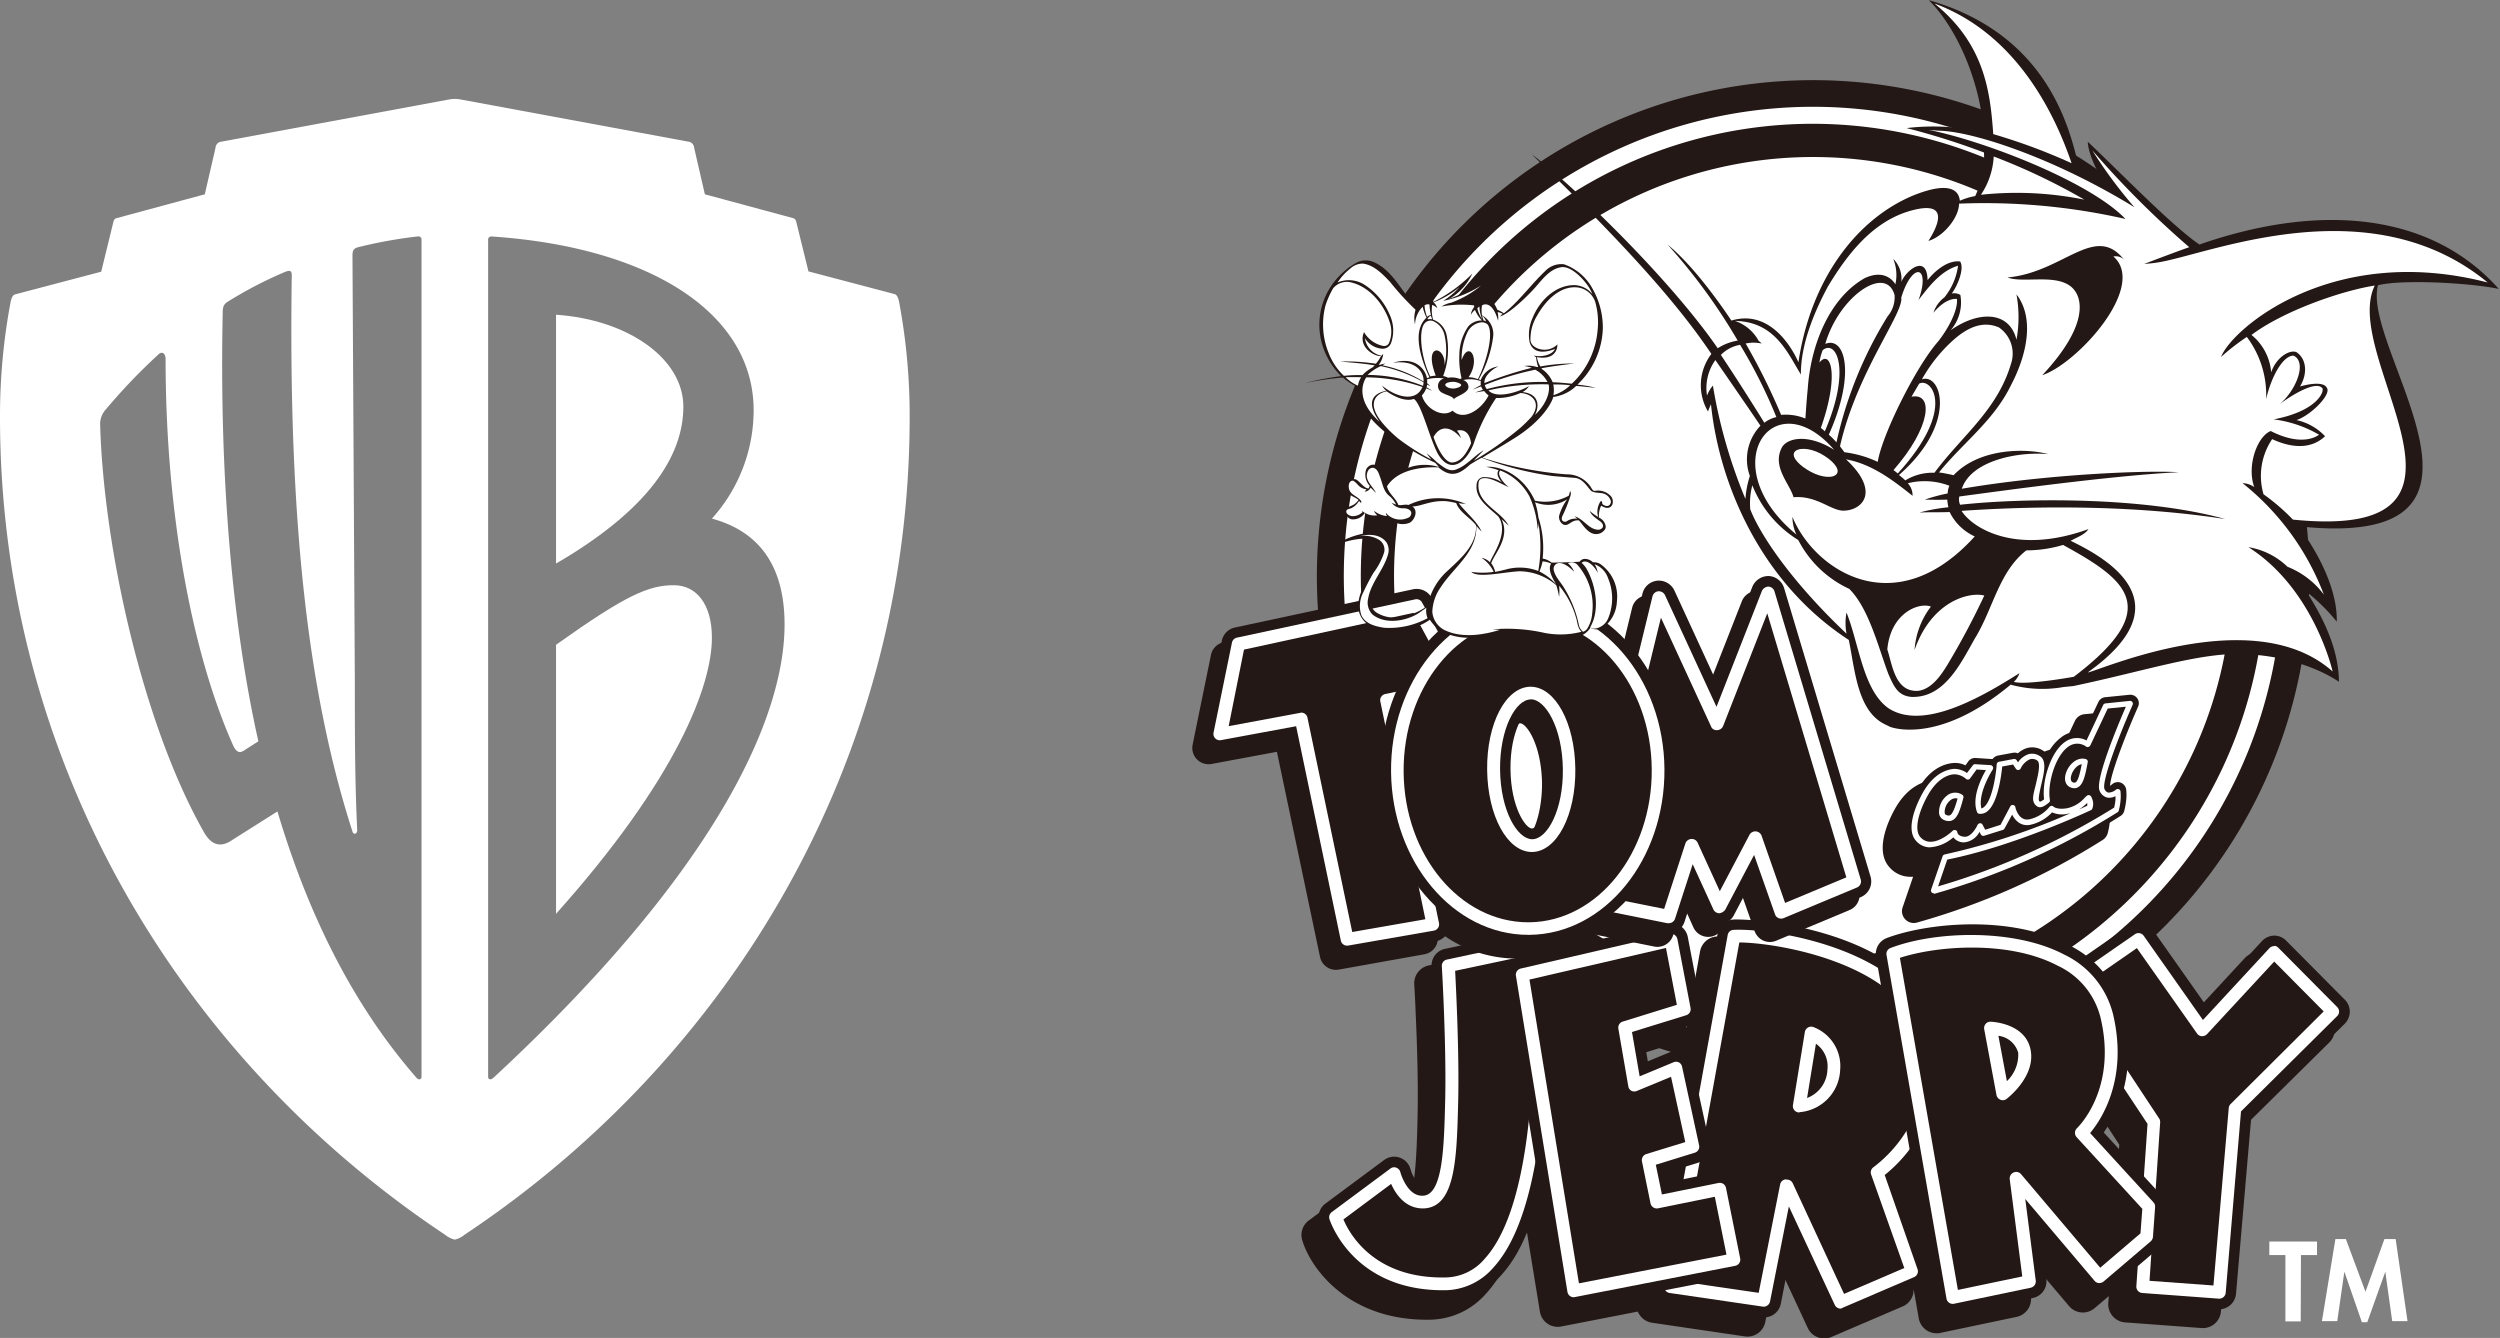 <svg id="圖層_1" data-name="圖層 1" xmlns="http://www.w3.org/2000/svg" viewBox="0 0 326.55 174.76"><rect x="0" y="0" width="326.55" height="174.76" fill="#808080" stroke="none"/><defs><style>.cls-1{fill:#231815;}.cls-2{fill:#fff;}</style></defs><path class="cls-1" d="M967.42,238.13a64,64,0,1,0,64-64A64.07,64.07,0,0,0,967.42,238.13Z" transform="translate(-794.58 -162.89)"/><path class="cls-1" d="M1031.41,303a64.82,64.82,0,1,1,64.82-64.82A64.9,64.9,0,0,1,1031.41,303Zm0-128a63.16,63.16,0,1,0,63.15,63.15A63.22,63.22,0,0,0,1031.41,175Z" transform="translate(-794.58 -162.89)"/><path class="cls-2" d="M1031.41,299.42a61.29,61.29,0,1,1,61.28-61.29A61.36,61.36,0,0,1,1031.41,299.42Zm0-120.36a59.07,59.07,0,1,0,59.06,59.07A59.14,59.14,0,0,0,1031.41,179.06Z" transform="translate(-794.58 -162.89)"/><path class="cls-2" d="M1086.13,238.13a54.73,54.73,0,1,1-54.72-54.73A54.73,54.73,0,0,1,1086.13,238.13Z" transform="translate(-794.58 -162.89)"/><path class="cls-2" d="M1095.1,335.49h-2v-8.66H1091v-1.77h6.23v1.77h-2.1Z" transform="translate(-794.58 -162.89)"/><path class="cls-2" d="M1106.15,329h0l-2.36,6.6h-.7l-2.29-6.6h0l-.93,6.46h-2l1.76-10.72H1101l2.56,6.88,2.47-6.88h1.47l1.55,10.72h-2Z" transform="translate(-794.58 -162.89)"/><path class="cls-1" d="M979.49,295.12c.17,3.64.36,9.3.25,13.75-.08,3.55-.24,10.15-1.39,11h0c-.7,0-1.33-1.43-1.47-1.94a2.38,2.38,0,0,0-1.5-1.63,2.35,2.35,0,0,0-2.19.33l-7.66,5.68a2.35,2.35,0,0,0-.85,2.58c1.09,3.66,6,10.56,16.69,10.38a9.91,9.91,0,0,0,7.39-3.49c2.24-2.45,3.79-6.12,4.88-10.3l2.08,12.73a2.36,2.36,0,0,0,2.78,1.95l10-1.95a2.28,2.28,0,0,0,.26.45,2.34,2.34,0,0,0,1.57,1l12.16,1.79a2.37,2.37,0,0,0,2.67-1.88l1.55-7.81,4,8.59a2.37,2.37,0,0,0,3.08,1.18l9.33-4a2.35,2.35,0,0,0,1.41-2.31l.69,3.94A2.37,2.37,0,0,0,1048,337l10-2.1a2.39,2.39,0,0,0,1.86-2.62l-.71-5.51,5.69,6.72a2.36,2.36,0,0,0,3.34.27l1.85-1.57-.07.91a2.38,2.38,0,0,0,2.19,2.52l10,.74a2.37,2.37,0,0,0,2.53-2.16l2-23.14,12.15-12a2.36,2.36,0,0,0,.7-1.67,2.32,2.32,0,0,0-.68-1.68l-7.66-7.72a2.35,2.35,0,0,0-1.72-.7,2.38,2.38,0,0,0-1.69.76l-7.4,8-6.64-9.44a2.37,2.37,0,0,0-3.29-.58l-5.59,3.86a16.66,16.66,0,0,0-2-1.3c-7.66-4-18.62-3-24-.94a2.35,2.35,0,0,0-1.48,2.07,42.53,42.53,0,0,0-18.51-4.51,2.38,2.38,0,0,0-2.23,1.95l-1.82,10.1a2.57,2.57,0,0,0,0-.62l-1.73-9a2.36,2.36,0,0,0-2.85-1.86l-14.55,3.37c0-.19,0-.33,0-.38a2.41,2.41,0,0,0-.94-1.72,2.37,2.37,0,0,0-1.91-.42L981.18,289a2.38,2.38,0,0,0-1.87,2.45s.06,1,.14,2.62Zm89.91,14.23,2,3.06-.32,4.67-3.65-4A17.51,17.51,0,0,0,1069.4,309.35Zm-58.61,10h0l-.2-1,.45-.15Zm3.93-21.72-1.14,6.26a2.33,2.33,0,0,0-1.12-1.31,2.37,2.37,0,0,0-2-.09l-2.63,1.1-.45-2.57,5.8-1.8A2.34,2.34,0,0,0,1014.72,297.68Zm29.68,32.82-4-11.35a19.66,19.66,0,0,0,1.69-1.71l2.29,13.14S1044.41,330.52,1044.4,330.5Z" transform="translate(-794.58 -162.89)"/><path class="cls-1" d="M983.07,332.8c-10.34,0-15.09-6.7-16.16-10.29a2.2,2.2,0,0,1,.8-2.41l7.65-5.68a2.21,2.21,0,0,1,3.47,1.23c.11.4.76,2.14,1.62,2,1.29-.08,1.48-8.1,1.55-11.12h0c.17-7.11-.42-17.3-.43-17.4a2.22,2.22,0,0,1,1.75-2.3l11.61-2.47a2.25,2.25,0,0,1,1.79.39,2.22,2.22,0,0,1,.88,1.61c.1,1.33,2.43,32.76-6.85,43a9.86,9.86,0,0,1-7.3,3.45Zm-11.29-10.2c1.2,2.1,4.36,5.94,11.6,5.76a5.46,5.46,0,0,0,4.09-2c6.06-6.66,6.36-27.1,5.87-37.1l-7.24,1.54c.17,3.34.46,10.38.33,15.87-.19,8.12-.35,15.13-5.73,15.43a5.43,5.43,0,0,1-4.85-2.53Z" transform="translate(-794.58 -162.89)"/><path class="cls-1" d="M984.22,306.62c.17-7.28-.44-17.58-.44-17.58l11.61-2.47s3.4,43.76-12,44c-11.72.19-14.38-8.7-14.38-8.7l7.66-5.68s1,3.86,3.88,3.7C983.85,319.71,984.05,313.92,984.22,306.62Z" transform="translate(-794.58 -162.89)"/><path class="cls-2" d="M983.06,331.42c-11.91,0-14.8-9.21-14.83-9.3a.83.83,0,0,1,.31-.91l7.65-5.68a.79.79,0,0,1,.77-.12.84.84,0,0,1,.53.58s.88,3.25,3,3.08c2.57-.15,2.71-6.41,2.86-12.47h0c.17-7.16-.43-17.41-.44-17.51a.83.83,0,0,1,.66-.86l11.61-2.48a.82.82,0,0,1,.67.15.83.83,0,0,1,.33.6c.1,1.31,2.38,32.16-6.5,41.92a8.47,8.47,0,0,1-6.29,3Zm-13-9.25c.77,1.85,4,7.78,13.37,7.58a6.82,6.82,0,0,0,5.09-2.45c7.57-8.31,6.45-34.4,6.13-39.72l-10,2.12c.13,2.47.54,10.81.4,16.95l-.83,0,.83,0c-.18,7.43-.33,13.85-4.43,14.08-2.44.11-3.74-1.87-4.33-3.2Z" transform="translate(-794.58 -162.89)"/><path class="cls-1" d="M1084.47,333.91h-.17l-10-.73a2.22,2.22,0,0,1-2-2.37l1.43-20.73-11.07-16.7a2.23,2.23,0,0,1,.59-3.05l9.45-6.54a2.22,2.22,0,0,1,3.07.54l6.76,9.6,7.51-8.12a2.26,2.26,0,0,1,1.59-.71h0a2.16,2.16,0,0,1,1.57.66l7.66,7.71a2.21,2.21,0,0,1,.65,1.57,2.26,2.26,0,0,1-.66,1.57l-12.2,12.08-2,23.2A2.22,2.22,0,0,1,1084.47,333.91Zm-7.64-5,5.61.42,1.85-21.83a2.31,2.31,0,0,1,.65-1.39l11.2-11.09-4.46-4.5-7.81,8.43a2.35,2.35,0,0,1-1.77.71,2.24,2.24,0,0,1-1.67-.94l-7.07-10-5.85,4.05,10.28,15.52a2.15,2.15,0,0,1,.36,1.37Z" transform="translate(-794.58 -162.89)"/><polygon class="cls-1" points="279.33 122.71 269.88 129.25 281.36 146.58 279.88 168.06 289.88 168.8 291.92 144.79 304.7 132.13 297.04 124.42 287.66 134.54 279.33 122.71"/><path class="cls-2" d="M1084.46,332.52h-.06l-10-.74a.83.83,0,0,1-.77-.88l1.46-21.21-11.32-17.09a.83.83,0,0,1,.22-1.14l9.45-6.54a.83.83,0,0,1,1.15.2l7.74,11,8.68-9.38a.86.86,0,0,1,.6-.27c.22-.08.44.09.6.25l7.66,7.72a.83.83,0,0,1,.24.58.8.8,0,0,1-.25.59l-12.56,12.45-2,23.7A.84.84,0,0,1,1084.46,332.52Zm-9.11-2.33,8.35.61,2-23.19a.85.85,0,0,1,.25-.52L1098.1,295l-6.46-6.51-8.79,9.49a.93.93,0,0,1-.66.26.82.82,0,0,1-.63-.35l-7.86-11.16-8.09,5.61,11,16.65a.84.84,0,0,1,.13.52Z" transform="translate(-794.58 -162.89)"/><path class="cls-1" d="M1035,335.21a2.21,2.21,0,0,1-2-1.29l-4.18-9-1.63,8.26a2.2,2.2,0,0,1-2.5,1.76l-12.16-1.78a2.22,2.22,0,0,1-1.86-2.59l8.27-45.75A2.21,2.21,0,0,1,1021,283c3.08-.11,17.1,1.06,24.2,8.86a15.13,15.13,0,0,1,3.83,12.73h0a20.29,20.29,0,0,1-6.63,12.23l4,11.44a2.21,2.21,0,0,1-1.22,2.76l-9.32,4A2.07,2.07,0,0,1,1035,335.21Zm-19.57-6.12,7.81,1.15,2.55-12.87a2.21,2.21,0,0,1,4.18-.5l6.13,13.23,5.44-2.34-3.82-11a2.21,2.21,0,0,1,.84-2.56,16.12,16.12,0,0,0,6.09-10.25h0a10.71,10.71,0,0,0-2.71-9.15c-4.75-5.22-14.3-7.07-19-7.38Zm31.42-24.81h0Zm-17.29,5.31a2.21,2.21,0,0,1-2.18-2.58l1.54-9.5A2.25,2.25,0,0,1,1030,296a2.22,2.22,0,0,1,1.88-.17,6.86,6.86,0,0,1,4.41,7h0a7.14,7.14,0,0,1-6.58,6.76Zm4.51-7h0Z" transform="translate(-794.58 -162.89)"/><path class="cls-1" d="M1046.81,304.28c2.22-16.48-21.23-19.26-25.74-19.07L1012.8,331l12.16,1.79,3-14.94,7,15.19,9.32-4-4.51-12.91A18.18,18.18,0,0,0,1046.81,304.28ZM1034,302.61a5,5,0,0,1-4.51,4.76l1.55-9.51A4.67,4.67,0,0,1,1034,302.61Z" transform="translate(-794.58 -162.89)"/><path class="cls-2" d="M1035,333.82a.84.84,0,0,1-.76-.48l-6-12.87-2.46,12.43a.85.85,0,0,1-.94.66l-12.16-1.78a.83.83,0,0,1-.7-1l8.27-45.75a.81.81,0,0,1,.78-.68c4-.21,16.86,1.53,23.13,8.41a13.75,13.75,0,0,1,3.47,11.61h0a18.92,18.92,0,0,1-6.87,12l4.3,12.33a.82.82,0,0,1-.45,1l-9.32,4A.78.78,0,0,1,1035,333.82Zm-7-16.85a.83.83,0,0,1,.75.48l6.7,14.45,7.87-3.38L1039,316.34a.83.83,0,0,1,.31-1,17.49,17.49,0,0,0,6.69-11.21h0a12.18,12.18,0,0,0-3.06-10.26c-5.48-6-16.88-7.83-21.17-7.88l-8,44.23,10.53,1.54,2.8-14.16a.83.83,0,0,1,.72-.66Zm18.89-12.69h0Zm-17.29,3.92a.83.83,0,0,1-.82-1l1.55-9.51a.83.83,0,0,1,.4-.58.82.82,0,0,1,.7-.07,5.45,5.45,0,0,1,3.51,5.61h0a5.77,5.77,0,0,1-5.29,5.51Zm2.18-9-1.16,7.11a4.1,4.1,0,0,0,2.66-3.74A3.6,3.6,0,0,0,1031.7,299.17Zm2.33,3.44h0Z" transform="translate(-794.58 -162.89)"/><path class="cls-1" d="M1049.65,334.59a2.24,2.24,0,0,1-2.19-1.84l-7.83-44.87a2.22,2.22,0,0,1,1.39-2.46c5.3-2,16.2-3.09,23.82.93a13.3,13.3,0,0,1,7.09,8.71c1.88,7.83-.76,13.2-2.56,15.75l7.5,8.19a2.25,2.25,0,0,1,.58,1.66l-.29,3.9a2.2,2.2,0,0,1-.78,1.52l-6.16,5.26a2.09,2.09,0,0,1-1.62.52,2.19,2.19,0,0,1-1.51-.77l-6-7.11.78,6a2.21,2.21,0,0,1-1.75,2.45l-10,2.1A2.3,2.3,0,0,1,1049.65,334.59ZM1044.33,289l7.11,40.72,5.75-1.21-1.47-11.43a2.21,2.21,0,0,1,3.89-1.71l9.43,11.14,3.76-3.21.15-2-8.15-8.91a2.22,2.22,0,0,1,.12-3.11c.18-.18,4.73-4.71,2.7-13.17a8.89,8.89,0,0,0-4.84-5.83C1057.41,287.45,1049.29,287.7,1044.33,289ZM1075,324.4h0ZM1056.13,308a2.22,2.22,0,0,1-.8-.15,2.19,2.19,0,0,1-1.38-1.66l-1.6-8.58a2.21,2.21,0,0,1,.49-1.85,2.43,2.43,0,0,1,1.75-.77c2.15.07,5.94,1.18,6.57,4.94.69,4.16-3.24,7.28-3.69,7.62A2.19,2.19,0,0,1,1056.13,308Z" transform="translate(-794.58 -162.89)"/><path class="cls-1" d="M1075,324.39l.28-3.89-8.79-9.61s5.71-5.38,3.33-15.31c-2.65-11.05-20.37-11-28-8.09l7.84,44.88,10-2.1-1.73-13.46,10.86,12.84Zm-18.82-18.63-1.6-8.58s4,.13,4.44,3.09S1056.13,305.76,1056.13,305.76Z" transform="translate(-794.58 -162.89)"/><path class="cls-2" d="M1049.65,333.2a.86.86,0,0,1-.47-.14.84.84,0,0,1-.35-.55L1041,287.64a.82.82,0,0,1,.52-.92c5.87-2.25,16.21-2.56,22.69.86a11.78,11.78,0,0,1,6.38,7.8c2,8.5-1.56,13.79-3,15.51l8.28,9.05a.83.83,0,0,1,.21.62l-.28,3.9a.9.9,0,0,1-.29.57l-6.17,5.26a.88.88,0,0,1-.6.19.78.78,0,0,1-.57-.29l-9.05-10.69,1.37,10.67a.84.84,0,0,1-.65.92l-10,2.09A.52.52,0,0,1,1049.65,333.2Zm-6.9-45.16,7.57,43.34,8.41-1.76-1.64-12.7a.85.85,0,0,1,.49-.87.83.83,0,0,1,1,.22l10.33,12.21,5.26-4.49.24-3.2-8.56-9.34a.84.84,0,0,1,0-1.17c.22-.21,5.33-5.2,3.09-14.51a10.18,10.18,0,0,0-5.54-6.72C1057,285.67,1047.61,286.42,1042.75,288ZM1075,324.4h0Zm-18.82-17.8a.8.8,0,0,1-.3-.06.86.86,0,0,1-.52-.62l-1.6-8.58a.84.84,0,0,1,.18-.7.77.77,0,0,1,.66-.29c.19,0,4.64.19,5.24,3.79.57,3.41-3,6.17-3.16,6.29A.82.82,0,0,1,1056.13,306.6Zm-.57-8.42,1.11,5.93a4.76,4.76,0,0,0,1.48-3.7A3.07,3.07,0,0,0,1055.56,298.18Z" transform="translate(-794.58 -162.89)"/><path class="cls-1" d="M1000.14,333.72a2.22,2.22,0,0,1-2.19-1.86l-6.73-41.3a2.22,2.22,0,0,1,1.69-2.51l19.45-4.51a2.22,2.22,0,0,1,2.68,1.74l1.72,9a2.2,2.2,0,0,1-1.52,2.53l-5.92,1.83.5,2.88,2.81-1.16a2.19,2.19,0,0,1,1.87.08,2.23,2.23,0,0,1,1.14,1.5l2.23,10.25a2.22,2.22,0,0,1-1.52,2.59l-3.88,1.19.27,1.3,6-1.23a2.18,2.18,0,0,1,1.66.33,2.22,2.22,0,0,1,.95,1.41l1.85,9.19a2.19,2.19,0,0,1-.33,1.67,2.26,2.26,0,0,1-1.42.95l-20.93,4.07A2,2,0,0,1,1000.14,333.72Zm-4.2-41.82,6,37,16.49-3.21-1-4.83-6,1.22a2.21,2.21,0,0,1-2.61-1.73l-1.12-5.43a2.23,2.23,0,0,1,1.52-2.57l3.86-1.18-1.23-5.67L1009,306.7a2.23,2.23,0,0,1-3-1.67l-1.3-7.53a2.23,2.23,0,0,1,1.53-2.5l5.89-1.82-.92-4.8Z" transform="translate(-794.58 -162.89)"/><polygon class="cls-1" points="205.56 168.61 226.49 164.53 224.64 155.34 216.43 157.01 215.31 151.57 221.12 149.79 218.9 139.54 213.53 141.76 212.23 134.23 220 131.82 218.28 122.81 198.83 127.31 205.56 168.61"/><path class="cls-2" d="M1000.14,332.34a.87.87,0,0,1-.47-.15.84.84,0,0,1-.35-.55l-6.73-41.3a.83.83,0,0,1,.64-.94l19.44-4.51a.85.85,0,0,1,.64.11.88.88,0,0,1,.37.55l1.72,9a.83.83,0,0,1-.57.95l-7.08,2.19,1,5.79,4.41-1.83a.85.85,0,0,1,.7,0,.84.84,0,0,1,.43.56l2.22,10.25a.82.82,0,0,1-.57,1l-5.08,1.57.8,3.88,7.39-1.5a.87.87,0,0,1,.63.12.84.84,0,0,1,.35.53l1.85,9.19a.82.82,0,0,1-.12.63.8.8,0,0,1-.53.35l-20.93,4.08Zm-5.78-41.5,6.46,39.68,19.27-3.75-1.52-7.56-7.4,1.51a.84.84,0,0,1-1-.65l-1.11-5.44a.84.84,0,0,1,.57-1l5.08-1.56-1.86-8.53-4.44,1.84a.86.86,0,0,1-.72,0,.8.8,0,0,1-.42-.59l-1.3-7.53a.82.82,0,0,1,.57-.93l7.07-2.19-1.42-7.43Z" transform="translate(-794.58 -162.89)"/><path class="cls-1" d="M1026.11,241.56a2.13,2.13,0,0,0-4-.16l-4.86,12.4-5.49-11.91a2.1,2.1,0,0,0-2.13-1.23,2.12,2.12,0,0,0-1.86,1.61l-1.68,6.91c-.41-.46-.81-.93-1.25-1.36a17.48,17.48,0,0,0-12.39-5.2A17,17,0,0,0,982,246.46l-2-3.62a2.12,2.12,0,0,0-2.32-1.06l-23.29,5a2.14,2.14,0,0,0-1.63,1.65l-2.4,11.73a2.13,2.13,0,0,0,2.47,2.52l8.54-1.59L967,287.88a2.12,2.12,0,0,0,2.44,1.66l11.19-2a2.14,2.14,0,0,0,1.4-.9,2.11,2.11,0,0,0,.32-1.62l-.14-.68a16.61,16.61,0,0,0,20.34.55l8.11,1.64a2.15,2.15,0,0,0,2.45-1.44l1.31-4.07,1.35,3a2.12,2.12,0,0,0,3.81.11l2.43-4.61,1.76,5a2.19,2.19,0,0,0,1.15,1.24,2.13,2.13,0,0,0,1.68,0l9.57-4a2.12,2.12,0,0,0,1.22-2.57ZM996,265.2c0,3.67-1,6.38-2,7.45a.79.79,0,0,1-1.38,0c-1.07-1.05-2.17-3.74-2.21-7.41-.05-5.09,1.91-7.86,2.73-7.87S995.91,260.11,996,265.2Z" transform="translate(-794.58 -162.89)"/><path class="cls-1" d="M970.53,287.79a2.2,2.2,0,0,1-2.16-1.76l-5.57-26.65-8.45,1.56a2.21,2.21,0,0,1-2.58-2.62l2.4-11.73a2.23,2.23,0,0,1,1.7-1.73l23.29-5a2.24,2.24,0,0,1,2.42,1.11l5.61,10.38a2.22,2.22,0,0,1-1.5,3.23l-7.4,1.53,5.61,27.1a2.21,2.21,0,0,1-1.79,2.63l-11.19,2Zm-6-33.21a2.21,2.21,0,0,1,2.16,1.77L972.27,283l6.82-1.19-5.59-27a2.23,2.23,0,0,1,.32-1.67,2.18,2.18,0,0,1,1.4-.95l6.66-1.38-3.41-6.29-20.24,4.38L956.78,256l7.34-1.36A1.9,1.9,0,0,1,964.53,254.58Z" transform="translate(-794.58 -162.89)"/><polygon class="cls-1" points="161.76 84.14 185.05 79.09 190.66 89.47 181.09 91.45 187.15 120.72 175.96 122.68 169.94 93.91 159.36 95.87 161.76 84.14"/><path class="cls-2" d="M970.54,286.41a.83.83,0,0,1-.82-.66l-5.84-28-9.78,1.81a.83.83,0,0,1-1-1l2.4-11.74a.84.84,0,0,1,.64-.64l23.28-5a.81.81,0,0,1,.91.41L986,252a.86.86,0,0,1,0,.75.82.82,0,0,1-.59.46L976.65,255l5.89,28.46a.81.81,0,0,1-.13.64.84.84,0,0,1-.54.35l-11.19,1.95Zm-6-30.44a.83.83,0,0,1,.82.66l5.85,28,9.55-1.67-5.88-28.44a.76.76,0,0,1,.12-.62.87.87,0,0,1,.52-.36l8.48-1.75-4.78-8.85-22.15,4.8-2,10,9.36-1.74Z" transform="translate(-794.58 -162.89)"/><path class="cls-1" d="M1012.54,284.83a2.25,2.25,0,0,1-.44,0l-10.87-2.19a2.22,2.22,0,0,1-1.72-2.7l9.61-39.51a2.21,2.21,0,0,1,1.94-1.69,2.25,2.25,0,0,1,2.23,1.28l5.4,11.72,4.78-12.2a2.28,2.28,0,0,1,2.15-1.41,2.22,2.22,0,0,1,2,1.58l11.29,37.68a2.22,2.22,0,0,1-1.27,2.68l-9.58,4a2.22,2.22,0,0,1-1.75,0,2.19,2.19,0,0,1-1.19-1.29l-1.7-4.83-2.33,4.42a2.05,2.05,0,0,1-2,1.18,2.2,2.2,0,0,1-2-1.29l-1.26-2.74-1.24,3.84A2.22,2.22,0,0,1,1012.54,284.83Zm-8.18-6.13,6.68,1.35,2.39-7.39a2.21,2.21,0,0,1,2-1.53,2.16,2.16,0,0,1,2.15,1.29l1.74,3.82,2.6-4.92a2.32,2.32,0,0,1,2.12-1.18,2.2,2.2,0,0,1,1.93,1.47l2.6,7.42,5.57-2.32-8.87-29.61-4.33,11.06a2.23,2.23,0,0,1-2,1.41,2.07,2.07,0,0,1-2.08-1.29l-4.91-10.66Z" transform="translate(-794.58 -162.89)"/><polygon class="cls-1" points="207.08 117.53 217.96 119.72 220.96 110.45 224.58 118.37 229.28 109.46 232.66 119.08 242.23 115.09 230.95 77.42 224.27 94.46 216.69 78.02 207.08 117.53"/><path class="cls-2" d="M1012.54,283.48l-.17,0-10.88-2.19a.86.86,0,0,1-.67-1l9.61-39.51a.89.89,0,0,1,.76-.66.92.92,0,0,1,.87.5l6.73,14.6,5.94-15.16a1,1,0,0,1,.84-.55.89.89,0,0,1,.79.62l11.28,37.68a.86.86,0,0,1-.49,1l-9.58,4a.85.85,0,0,1-.68,0,.79.79,0,0,1-.46-.5l-2.73-7.75-3.77,7.16a1.15,1.15,0,0,1-.79.46.86.86,0,0,1-.76-.51l-2.7-5.9-2.32,7.16A.86.86,0,0,1,1012.54,283.48Zm-9.82-3.73,9.23,1.86,2.77-8.53a.86.86,0,0,1,.77-.6.83.83,0,0,1,.84.5l2.89,6.32,3.87-7.35a.87.87,0,0,1,1.59.11l3.07,8.77,8-3.34L1025.42,243l-5.76,14.71a.87.87,0,0,1-.78.55.76.76,0,0,1-.81-.5l-6.54-14.19Z" transform="translate(-794.58 -162.89)"/><path class="cls-1" d="M1064.11,252.63a15.72,15.72,0,0,1-6.9-.31c-9.55,8-15.75,5.51-15.75,5.51l-.71-.35c-3.58-1.76-3.88-7.15-4.68-11-11.78-7.66-17-20.86-18-30.78a7.91,7.91,0,0,0-.39.94,6.75,6.75,0,0,1,.44-7.52c-4.94-7.38-12.81-15.76-23.46-26.07,5.06,3.73,17.92,16.09,24.29,25.33a6.78,6.78,0,0,1,2.61-1,75.74,75.74,0,0,0-9.17-12.55c4,3.24,8.34,9.93,8.34,9.93,5.88-1.76,8.76,5.46,8.76,5.46,1.59-10.71,7.49-18.67,15-21.8,5.76-2.31,6,.12,6.09.69a8.56,8.56,0,0,1,2-.61,12.08,12.08,0,0,0,1.15-5.69,95.38,95.38,0,0,0-10.11-3.19,29.29,29.29,0,0,1,10,.53c-.09-4.64-2.53-12.61-7.09-17.24,15.69,4.51,18.42,17,19.57,21.69a27.15,27.15,0,0,1,3.19,2c-2.08-3.54-2-5.19-2-5.19,4.14,3.89,10.92,10.93,14.58,13.42,16.07-5.59,30.39-4,39.1,5.8-3.56-.77-12.5-1.29-15.78-.48-2.21,8.42,20.12,34.73-10.38,31.49,0,0,5.13,6.43,5,12.45a25.37,25.37,0,0,0-3.94-3.89c2.15,3.36,4.2,7.46,4.22,11.75,0,0-4.58-3.4-12.68-3.63-5.6-.16-12.63,2.21-22,4.18Z" transform="translate(-794.58 -162.89)"/><path class="cls-1" d="M1023.77,207.43c-.42-.08-1.53-.15-1.53-.15-.31-.46-1-1.49-1.31-2A5.53,5.53,0,0,1,1023.77,207.43Z" transform="translate(-794.58 -162.89)"/><path class="cls-2" d="M1047.26,163.35c6.64,5.36,7.29,11.72,7.68,17.06a76,76,0,0,1,10.23,3.8C1063,177.83,1058,167.3,1047.26,163.35Z" transform="translate(-794.58 -162.89)"/><path class="cls-2" d="M1077.33,197a16.16,16.16,0,0,1-2.67.36c.8-.3,4.41-1.68,5.88-2.18a123.1,123.1,0,0,1-12.67-12.66,59.25,59.25,0,0,0,5.51,7.44c-10.57-6.48-21.15-9.93-25.58-10l-1.28-.1c7.18,1.42,21,6.74,25.69,11.63a83.24,83.24,0,0,0-21.74-2c0,1.78-2,4.28-4,4.87.7-1.11,3.54-5.72-2.64-3.85-4.8,1.49-8,5.68-10.48,9.79-1.86,3.45-3.56,7.63-3.54,11.51-1.78-2.93-3.44-6.91-8.6-7a5.55,5.55,0,0,1,3.1,2.63,1.48,1.48,0,0,1,.37.32,5,5,0,0,0-2.08,0,84.43,84.43,0,0,1,4.63,9.32,6.74,6.74,0,0,1,3.17.48c.12-1.68.17-2.51.31-3.92.37-5.47,2.7-11.73,7.44-14.42,2.9-1.35,4,.81,4,.81a5.52,5.52,0,0,0-.28-3.33,3.65,3.65,0,0,1,1.06,3c.72-1.64,3.37-3.62,3.43-.21,1-1.3,2.72-2.66,4.25-2.44.57.83-.23,3-1.09,4.18a1.59,1.59,0,0,1,1.12.18,5.53,5.53,0,0,1-1.27,4.62c3.68-2.59,7.69-2.52,8.6,1.24a16.41,16.41,0,0,0,0-5.93c2.51,3.27,1.2,8.24-.72,11.87-2.25,4.65-6.31,7.55-9.4,11.39,0,0,.75.09,1.91.36,3.39-3.58,9.49-3.54,12.36-2.75-4-.36-10.06.85-11.29,4.52,11.38-1.94,24.32-2.42,28.34-2.16-9.28.46-24.8,2.67-28.66,3.17a1.69,1.69,0,0,0,.1,1.08c8-.88,23.88-1.11,34.64,1.87-13.72-2.11-27.47-1.55-34.45-1.07,1.38,2.2,7,5.85,16.58,2.38-.51.76-1.53,1.07-2.33,1.53,5.36,2.58,14.72,8.31,2.22,17.2,1.35-.14,21.65-9.34,32-.13,0,0-2.43-10.78-11-16.24a9.59,9.59,0,0,1,5.1,2.56,11,11,0,0,1,4.75,3.63,34,34,0,0,0-10.62-14.55,2.82,2.82,0,0,1,1.53.51c-1-2.75.38-6.62,2.15-7.32,3.93,2,5.92.79,6.31.48a15.65,15.65,0,0,0-5.92-2c5.67-1.09,6.6-3.59,6.37-4.05-.88-1.2-4.68,1.32-5.76,2.21,2.2-1.73,3.85-5.57,2-6.48-1.31-.08-2.89,2.57-3.6,5.69a12.59,12.59,0,0,0-2.52-8.14,29.23,29.23,0,0,0-3.37,2.62c1.38-3.64,14.45-15,34.83-9.73C1104.64,187.53,1084.54,195.5,1077.33,197Z" transform="translate(-794.58 -162.89)"/><path class="cls-2" d="M1055,183.33a9.91,9.91,0,0,1-1.67,5,44.22,44.22,0,0,1,13.51.64A81.76,81.76,0,0,0,1055,183.33Z" transform="translate(-794.58 -162.89)"/><path class="cls-2" d="M1088.67,206.64a7,7,0,0,1,2.57,4.88c.74-2.13,2.56-3,3.32-2.62,1.23.83,1.52,2.67.45,4.47,1.37-.39,3.06-.6,3.47.13.76.86-2.15,3.71-3.94,4.26a7.28,7.28,0,0,1,3.74,2.11c-1.91,1.8-4.51,1.49-6.91.38a8.58,8.58,0,0,0-1.13,7.2,27.29,27.29,0,0,1,3.84,3.31c28.49,2.88,6.05-21.07,10.69-30.57C1100.56,200.84,1092.92,203.45,1088.67,206.64Z" transform="translate(-794.58 -162.89)"/><path class="cls-1" d="M1056.8,199.13c2,.78,6.1-.47,8.22,1.14,1.71,1.31,2.46,5.08-3.68,11.63,4.6-1.53,13.76-11.62,9.29-15.51a1.57,1.57,0,0,1,1.37.39C1068.21,192,1064.06,198.49,1056.8,199.13Z" transform="translate(-794.58 -162.89)"/><path class="cls-2" d="M1045.18,202.08c1.62-4.49-.79-5.1-2.26-.32.36,2-5.82,9.78-8,19.42.17.26.42.55.57.78a14.38,14.38,0,0,1,4.36,1.26c.55-3.5,5-12.47,7.9-15.74,1.24-1.57,2.59-4,2.45-5.54,0,0-1.35-.28-3.07,1.8a4,4,0,0,1,1.42-2,8.28,8.28,0,0,0,1.79-4.14C1048.21,198.23,1046.72,200.05,1045.18,202.08Z" transform="translate(-794.58 -162.89)"/><path class="cls-2" d="M1033,207.81c2.6-1.05,4,3.94.46,11.86a10.17,10.17,0,0,1,1,1,52.63,52.63,0,0,1,6.68-16.46,3.87,3.87,0,0,0,.91-2.78C1040.9,197.37,1034.76,201.66,1033,207.81Z" transform="translate(-794.58 -162.89)"/><path class="cls-2" d="M1048.87,208.12a20.05,20.05,0,0,0-3.25,4.32c2.57-.87,4.68,5.77-3,12.5a8,8,0,0,1,.83.7,6.82,6.82,0,0,1,3.81-1c3.55-4.8,8.2-8.14,10-14.24a4.15,4.15,0,0,0-1.58-4.74C1053,204.5,1050.63,206.35,1048.87,208.12Z" transform="translate(-794.58 -162.89)"/><path class="cls-2" d="M1032.66,208.63a7.72,7.72,0,0,0-.43,1.62c1.45-1.82,2.66,1.58.19,8.53.2.17.35.28.52.45C1036.39,211.24,1034.47,207.16,1032.66,208.63Z" transform="translate(-794.58 -162.89)"/><path class="cls-2" d="M1045.26,213l-1,1.71c2.94-.57,2.54,4-2.35,9.58.22.18.44.33.56.44C1050.26,216.21,1046.8,212.15,1045.26,213Z" transform="translate(-794.58 -162.89)"/><path class="cls-2" d="M1019.36,209.25c2,3,3.9,6,5.68,8.86a4,4,0,0,1,1.57-.74,66.11,66.11,0,0,0-4.74-9.44A4.64,4.64,0,0,0,1019.36,209.25Z" transform="translate(-794.58 -162.89)"/><path class="cls-2" d="M1018.64,209.92a6.28,6.28,0,0,0-1.09,4.64,4.27,4.27,0,0,1,.77-1.3,66.49,66.49,0,0,0,4.25,14.81,11.73,11.73,0,0,1,.58-3,6.35,6.35,0,0,1,1.38-6.57C1022.6,215.64,1018.64,209.92,1018.64,209.92Z" transform="translate(-794.58 -162.89)"/><path class="cls-2" d="M1029.23,232.72a5.33,5.33,0,0,1-.52-2.31c2.78,6.82,13.32,14.13,23.81,2.55a6.79,6.79,0,0,1-3.28-3.19c-1.29.06-2.64,0-3.94.07a22.79,22.79,0,0,1,3.78-.69,7.19,7.19,0,0,1-.15-1c-1.14.05-2.94,0-2.94,0a24.43,24.43,0,0,1,3-.81,2.45,2.45,0,0,1,.22-1,9.06,9.06,0,0,0-5.43-.33,2.37,2.37,0,0,1,.62,1.64c-2.54-2-5.24-4.13-8.69-4.76,4.64,4.33,2,6.77-.45,6.7-1.66-.1-3.45-2-6.41-1.75-.47-1.76-2.89-4-1.49-6.56.78-1.24,3.48-1.72,6.8.37C1026.25,212.5,1018.23,223.66,1029.23,232.72Z" transform="translate(-794.58 -162.89)"/><path class="cls-2" d="M1059.26,234.78c-3.6,2.8-4.33,7.63-6.72,11.5-1.88,3.32-4,7.78-8.27,7.64-1.78-.14-2.3-1.35-3-2.92-1.33-3.48-2.54-8.6-5.14-11.19a14.16,14.16,0,0,1-6.66-6.38,14.78,14.78,0,0,1-6-7.15,9.11,9.11,0,0,0-.27,3.14c1.21,3.14,5.17,9.24,12.57,16.24a7.66,7.66,0,0,1,0-2.76c1.65,4.11,2.15,10.13,5.48,12.5,4.62,3,12.33-1.57,17.11-4.58a2.7,2.7,0,0,1-.73,1.13c1.24.42,6.31-.38,7.83-.66,11.88-9,6.87-12.67-1.4-17.22A16.79,16.79,0,0,1,1059.26,234.78Z" transform="translate(-794.58 -162.89)"/><path class="cls-1" d="M1053,233.19a14.56,14.56,0,0,1-15.77,7,13.93,13.93,0,0,1,3.33,5.55c.69-2.41,3-5.27,6.71-4.1a6.88,6.88,0,0,1,6.84-1.56,15.8,15.8,0,0,1,4.17-5.32A14.85,14.85,0,0,1,1053,233.19Z" transform="translate(-794.58 -162.89)"/><path class="cls-2" d="M1044.66,247.79a10.45,10.45,0,0,1,2.14-5.67c-1.57-.59-5.26.81-5.7,5.6.66,2,1,5.57,4,5.41,1.76-.2,3-2,3.88-3.45a100.75,100.75,0,0,0,4.79-9C1051.75,240.16,1046.87,241.45,1044.66,247.79Z" transform="translate(-794.58 -162.89)"/><path class="cls-2" d="M1028.94,222c-.34.66.71,1.74,2.19,2.53s3,.86,3.4.21-.65-1.8-2.14-2.6S1029.29,221.33,1028.94,222Z" transform="translate(-794.58 -162.89)"/><path class="cls-1" d="M994.21,286.36c-10.53,0-19.18-10.11-19.32-22.64s8.39-22.94,19-23.06c0,0,.12,0,.17,0,10.53,0,19.18,10.12,19.31,22.65s-8.38,22.93-19,23.05Zm-.27-41.27c-8.17.09-14.72,8.43-14.61,18.58s6.84,18.48,15,18.26,14.71-8.43,14.6-18.58-6.77-18.26-14.88-18.26Zm.74,30.45c-4,0-7.16-5.18-7.24-12.1s2.95-12.21,7-12.26,7.22,5.17,7.29,12.11h0c.08,6.94-2.94,12.21-7,12.25Zm-.16-19.92h0c-.79,0-2.7,2.75-2.64,7.77s2,7.72,2.8,7.72h0c.79,0,2.69-2.74,2.64-7.78h0C997.28,258.31,995.32,255.62,994.52,255.62Z" transform="translate(-794.58 -162.89)"/><path class="cls-1" d="M993.91,242.88c-9.4.1-16.92,9.42-16.8,20.82s7.85,20.54,17.25,20.44,16.92-9.42,16.8-20.81S1003.31,242.78,993.91,242.88Zm5.64,20.43c.05,5.5-2.11,10-4.84,10s-5-4.41-5.05-9.91,2.11-10,4.84-10S999.49,257.81,999.55,263.31Z" transform="translate(-794.58 -162.89)"/><path class="cls-2" d="M994.21,285c-9.77,0-17.8-9.51-17.93-21.27s7.78-21.56,17.62-21.67h0c9.81-.12,18,9.44,18.09,21.28s-7.78,21.55-17.62,21.66Zm-.29-41.27c-8.93.1-16.09,9.06-16,20s7.41,19.62,16.27,19.63h.14c8.93-.1,16.09-9.06,16-20s-7.4-19.63-16.27-19.63Zm.77,30.45c-3.22,0-5.79-4.7-5.86-10.73s2.42-10.82,5.66-10.86h0c3.22,0,5.79,4.7,5.86,10.73s-2.42,10.82-5.66,10.86Zm-.17-19.93h0c-1.94,0-4.06,3.8-4,9.18s2.26,9.08,4.2,9.08h0c1.95,0,4.07-3.79,4-9.17S996.46,254.23,994.52,254.23Z" transform="translate(-794.58 -162.89)"/><path class="cls-1" d="M1071.62,256.81c-.06-.1-.11-.22-.18-.32a1.55,1.55,0,0,0-1.41-.62l-3.19.31a1.54,1.54,0,0,0-1.24.89l-1.76,3.73a3.71,3.71,0,0,0-2.76.58,6.25,6.25,0,0,0-1.82,2.05c-.09-.06-.15-.14-.25-.2a2.93,2.93,0,0,0-2.46-.36,3.26,3.26,0,0,0-1.15.62,1.84,1.84,0,0,0-.62,0l-1.94.36a1.54,1.54,0,0,0-.78.43h0l-2-.12a1.52,1.52,0,0,0-1.34.63l-.17.22a3.55,3.55,0,0,0-1.38-.21c-1.17.08-3.39.67-5.13,3.85-.83,1.51-2.57,5.28-.72,7.45a3.59,3.59,0,0,0,2.6,1.31,3.32,3.32,0,0,0,.55,0l-1.37,4a1.54,1.54,0,0,0,.35,1.57,1.52,1.52,0,0,0,1.54.41,91.38,91.38,0,0,0,24.28-10.81,1.55,1.55,0,0,0,.62-.86,8.94,8.94,0,0,0,.27-1.48,6.66,6.66,0,0,0,0-1.54,1.54,1.54,0,0,0-1-1.23,1.53,1.53,0,0,0-1,0,68.48,68.48,0,0,1,3.49-9.36c0-.07,0-.14.06-.2Z" transform="translate(-794.58 -162.89)"/><path class="cls-1" d="M1047.16,280.32a1.11,1.11,0,0,1-1.05-1.47l1.5-4.35a1,1,0,0,1,.18-.34,4.31,4.31,0,0,1-1.24.16,3.21,3.21,0,0,1-2.3-1.16c-1.67-2,0-5.53.77-7,1.63-3,3.69-3.54,4.77-3.61a3.09,3.09,0,0,1,1.52.31l.36-.51a1.1,1.1,0,0,1,1-.45l2,.13.19,0a1.13,1.13,0,0,1,.71-.45l1.93-.36a1.13,1.13,0,0,1,.66.07,3.1,3.1,0,0,1,1.16-.68,2.54,2.54,0,0,1,2.11.32,1.66,1.66,0,0,1,.56.52,6.22,6.22,0,0,1,2-2.38,3.31,3.31,0,0,1,2.78-.48l1.9-4a1.1,1.1,0,0,1,.89-.63l3.18-.32a1.12,1.12,0,0,1,1,.45,1.09,1.09,0,0,1,.12,1.1c-1.84,4.16-3.74,9.26-3.65,10.39l0,0c0-.06.15-.16.27-.26a1.12,1.12,0,0,1,1.11-.2,1.15,1.15,0,0,1,.71.87,6.45,6.45,0,0,1,0,1.44,8.93,8.93,0,0,1-.26,1.41,1.09,1.09,0,0,1-.44.61,91.6,91.6,0,0,1-24.16,10.76A1.06,1.06,0,0,1,1047.16,280.32Zm2.34-4.5-.59,1.7a97.51,97.51,0,0,0,17-7.18A91.38,91.38,0,0,1,1049.5,275.82Zm.18-2.58c-.2.14-.43.28-.67.42l1-.23A2.89,2.89,0,0,1,1049.68,273.24Zm.28-8.45h0c-.5,0-1.8.34-3,2.47s-1.44,4-1,4.46a.93.93,0,0,0,.71.38h.07a4.45,4.45,0,0,0,2.36-1.21,2.35,2.35,0,0,1-.92-.23h0a1.81,1.81,0,0,1-1.05-1.6,3.51,3.51,0,0,1,1.54-3,2.45,2.45,0,0,1,2.58-.07,1.11,1.11,0,0,1,.53,1.25c-.4,1.54-.78,2.77-1.64,3.33l.12,0a1.11,1.11,0,0,1,.71.83s.1,0,.25,0,.71-.56,1-1.12a1.12,1.12,0,0,1,.46-.5,1.1,1.1,0,0,1-.52-.6,6,6,0,0,1,.23-4,1.13,1.13,0,0,1-.61.27,1.17,1.17,0,0,1-.86-.27A1.7,1.7,0,0,0,1050,264.79Zm7.54,5.9-.35.67.85-.3-.11-.06A4.08,4.08,0,0,1,1057.5,270.69Zm-3.7-.82a1.25,1.25,0,0,1,.36.4l0,.11,1.13-.36,1.13-2.13a1.11,1.11,0,0,1,2.06.28c0,.19.31,1.11,1,1a3.67,3.67,0,0,0,.83-.3,1.77,1.77,0,0,1-.51-.43c-.66-.78-.39-1.95,0-3.43a7.49,7.49,0,0,0,.33-2.31.51.51,0,0,1-.18.07,2,2,0,0,0-.76.82,1.12,1.12,0,0,1-.93.63,1.06,1.06,0,0,1-1-.52l-.09-.13-.37.07c-.18,1.57-.7,4.54-2.07,5.72A2.27,2.27,0,0,1,1053.8,269.87Zm14.8-2.7a2.84,2.84,0,0,1,.08.34,2.7,2.7,0,0,1-.12,1.26l0,.08c.68-.41,1.19-.73,1.49-.93l0-.1a2.2,2.2,0,0,1-.36,0A2,2,0,0,1,1068.6,267.17Zm-5.25.58a3.25,3.25,0,0,0,1.05,0,3.54,3.54,0,0,0,1.9-1.14l.37-.35a1.13,1.13,0,0,1,1.39,0c-.32-1.35.68-4.77,3-10.17l-.68.06-2.08,4.43a1.13,1.13,0,0,1-.69.59,1.09,1.09,0,0,1-.9-.13,1.25,1.25,0,0,0-1.51-.06c-1.45,1-2.44,4.41-2.12,6.27a1.16,1.16,0,0,1,0,.32,1.13,1.13,0,0,1,.27.22S1063.34,267.75,1063.35,267.75Zm2.18-1.15a1.87,1.87,0,0,1-.73-.15,2.09,2.09,0,0,1-1.07-2.83c.49-1.48,1.93-2.75,3.5-2.29a1.09,1.09,0,0,1,.79,1.27c-.35,1.82-.62,3.21-1.64,3.77A1.71,1.71,0,0,1,1065.53,266.6Zm.06-2.22-.4,1,.41-1Z" transform="translate(-794.58 -162.89)"/><path class="cls-1" d="M1069.15,266c-.69-1.42,3.67-11.26,3.67-11.26l-3.19.32-2.35,5c-3.54-2.23-5.84,4.29-5.31,7.34-.85.66-1,.61-1.29.31-.7-.81,1.42-5,.16-5.81-1.62-1-2.67,1.2-2.67,1.2l-.48-.77-1.94.37s-.44,6.29-2.62,6.12c-.85-2.25,1.45-5.68,1.45-5.68l-2-.12-1,1.33a2.84,2.84,0,0,0-1.74-.69c-1.15.08-2.66.84-3.87,3.05s-1.83,4.61-.89,5.71c1.79,2.11,4.76-.77,4.76-.77s.1.85,1.3.89,2-1.78,2-1.78l.49.93,2.45-.77,1.34-2.53s.48,2.25,2.3,1.85a5,5,0,0,0,2.78-1.74s.49.55,2,.32a5.27,5.27,0,0,0,2.81-1.72,1.55,1.55,0,0,1,.21.58,1.39,1.39,0,0,1-.07.69s-9.94,4.73-18.85,6.47l-1.5,4.35a91.4,91.4,0,0,0,23.84-10.6,8,8,0,0,0,.22-1.22,5.3,5.3,0,0,0,0-1.16S1069.83,267.44,1069.15,266Zm-20.54,3.62c-1.13-.51.3-3.66,2.08-2.66C1050.1,269.27,1049.68,270.13,1048.61,269.65Zm16.58-4.23c-1.33-.51.15-3.48,1.74-3C1066.56,264.29,1066.28,265.83,1065.19,265.42Z" transform="translate(-794.58 -162.89)"/><path class="cls-2" d="M1047.16,279.57a.38.38,0,0,1-.26-.11.36.36,0,0,1-.08-.36l1.5-4.36a.37.37,0,0,1,.27-.24,88.2,88.2,0,0,0,16.46-5.4,3,3,0,0,1-.43.09,3.19,3.19,0,0,1-2-.19,5.42,5.42,0,0,1-2.78,1.61,1.94,1.94,0,0,1-1.52-.24,2.72,2.72,0,0,1-.91-1.08l-1,1.82a.34.34,0,0,1-.21.18l-2.46.77a.36.36,0,0,1-.42-.18l-.18-.33a2.51,2.51,0,0,1-2,1.37,1.73,1.73,0,0,1-1.42-.66,5.09,5.09,0,0,1-3.15,1.31,2.44,2.44,0,0,1-1.76-.9c-1.41-1.66.3-5.1.86-6.11,1.46-2.67,3.23-3.17,4.16-3.24a2.94,2.94,0,0,1,1.68.54l.76-1a.32.32,0,0,1,.31-.15l2,.12a.38.38,0,0,1,.3.2.36.36,0,0,1,0,.36s-2,3.05-1.49,5.1a.87.87,0,0,0,.36-.2c1.09-.94,1.56-4.34,1.64-5.57a.38.38,0,0,1,.3-.33l1.93-.36a.36.36,0,0,1,.37.16l.18.28a2.72,2.72,0,0,1,1.35-1.06,1.78,1.78,0,0,1,1.5.24c.94.56.56,2.17.19,3.73-.17.77-.45,1.93-.26,2.15l.09.09a1.87,1.87,0,0,0,.54-.33c-.31-2.4.87-6.24,2.78-7.52a2.62,2.62,0,0,1,2.76-.16l2.18-4.64a.38.38,0,0,1,.29-.2l3.19-.33a.37.37,0,0,1,.37.51c-2.11,4.76-4.06,10.16-3.68,11a.77.77,0,0,0,.49.47,1.56,1.56,0,0,0,1-.38.38.38,0,0,1,.37-.07.37.37,0,0,1,.23.28,6.35,6.35,0,0,1,0,1.25,7.39,7.39,0,0,1-.23,1.28.31.31,0,0,1-.15.2,92.19,92.19,0,0,1-23.94,10.66Zm1.77-4.4-1.2,3.5a92.48,92.48,0,0,0,23-10.29,7,7,0,0,0,.17-1,4.44,4.44,0,0,0,0-.5,1.63,1.63,0,0,1-1.06.19,1.45,1.45,0,0,1-1-.87h0c-.66-1.36,2.34-8.5,3.42-11l-2.37.24-2.27,4.81a.35.35,0,0,1-.22.19.36.36,0,0,1-.29,0,1.94,1.94,0,0,0-2.32-.05c-1.74,1.16-2.82,4.89-2.45,7a.36.36,0,0,1-.13.34c-.68.54-1.25.9-1.79.27s-.18-1.51.11-2.78.63-2.66.14-3a1.11,1.11,0,0,0-.93-.16,2.47,2.47,0,0,0-1.22,1.21.38.38,0,0,1-.3.2.36.36,0,0,1-.33-.17l-.36-.55-1.42.26c-.1,1-.53,4.63-1.87,5.79a1.44,1.44,0,0,1-1.11.39.36.36,0,0,1-.31-.23c-.71-1.87.54-4.4,1.16-5.48l-1.22-.08-.85,1.17a.37.37,0,0,1-.25.15.41.41,0,0,1-.28-.09,2.37,2.37,0,0,0-1.47-.6c-.78,0-2.29.49-3.58,2.86s-1.67,4.45-.94,5.31a1.74,1.74,0,0,0,1.25.64c1.43.08,3-1.42,3-1.44a.4.4,0,0,1,.38-.08.36.36,0,0,1,.23.3c0,.05.11.54,1,.57h0c.78,0,1.45-1.12,1.64-1.56a.42.42,0,0,1,.33-.21.35.35,0,0,1,.32.19l.35.66,2-.64,1.27-2.4a.34.34,0,0,1,.37-.19.35.35,0,0,1,.3.28c0,.08.43,1.91,1.87,1.58a4.75,4.75,0,0,0,2.57-1.6.39.39,0,0,1,.27-.15.37.37,0,0,1,.29.12h0s.43.4,1.71.2a4.2,4.2,0,0,0,2.31-1.34,3.85,3.85,0,0,1,.32-.3.38.38,0,0,1,.29-.08.42.42,0,0,1,.25.16,2.3,2.3,0,0,1,.26.72,1.78,1.78,0,0,1-.09.88.35.35,0,0,1-.18.2C1067.57,268.77,1057.73,273.41,1048.93,275.17Zm18.3-7.42a6.16,6.16,0,0,1-1.08.87l1.06-.48a1.18,1.18,0,0,0,0-.38Zm-18.11,2.39a1.51,1.51,0,0,1-.65-.16h0a1.06,1.06,0,0,1-.61-1,2.72,2.72,0,0,1,1.2-2.29,1.69,1.69,0,0,1,1.81,0,.36.36,0,0,1,.17.4c-.45,1.72-.79,2.64-1.45,2.95A1,1,0,0,1,1049.12,270.14Zm-.36-.82c.3.14.44.1.52.06.38-.18.7-1.12,1-2.18a1,1,0,0,0-.82.13,2,2,0,0,0-.87,1.63C1048.59,269.15,1048.65,269.27,1048.76,269.32Zm16.77-3.47a1.17,1.17,0,0,1-.47-.1h0c-.67-.25-.92-1-.62-1.9.37-1.12,1.46-2.13,2.59-1.81a.36.36,0,0,1,.25.42c-.31,1.62-.55,2.86-1.27,3.26A1,1,0,0,1,1065.53,265.85Zm1-3.14c-.62.06-1.18.77-1.37,1.37-.07.19-.24.84.19,1h0a.35.35,0,0,0,.34,0C1066.05,264.88,1066.28,263.81,1066.5,262.71Z" transform="translate(-794.58 -162.89)"/><path class="cls-1" d="M1003.65,236.59a1.58,1.58,0,0,0-1-.25c-.31-.35-1.27-.76-1.74-.08a79.92,79.92,0,0,1-3.66.12,2.52,2.52,0,0,0-1.17-.53,12.88,12.88,0,0,0-.55-5.36,10.64,10.64,0,0,0-.44-2,4.51,4.51,0,0,0,4.2-.39,6.94,6.94,0,0,0-1.06,2.17,1.14,1.14,0,0,0,.56,1.14c.69.29,1-.63,2-.55.44.3,1.37,2.37,2.93,1.64.31-.2.65-.48.59-.89a1.47,1.47,0,0,0-.88-1.11,3.23,3.23,0,0,1,.29-1.56c.93.58,1.32.17,1.47-.16a1.16,1.16,0,0,0-.13-1,2.26,2.26,0,0,0-2.22-.76c-.29-.09-.38-.41-.55-.63a3.71,3.71,0,0,0-3.08-1.54,47.36,47.36,0,0,1-11-2.18c1.31-.81,2.61-1.55,3.94-2.39,4-2.42,5.22-5,5.31-5.54a5.26,5.26,0,0,0,3-1.44c.85.06,1.75.18,2.57.25a15.81,15.81,0,0,0-2.41-.42,10.56,10.56,0,0,0,3.32-7.24,10.21,10.21,0,0,0-1.3-5.21,6.81,6.81,0,0,0-3.77-3.27,2.9,2.9,0,0,0-2.42.85c-1.68,1.6-3.06,3.45-4.77,5-.3.26-.58.49-.67.55a4,4,0,0,0-.85-.46c-.74-1.78-1.49-1.38-1.82-1.19a5,5,0,0,1,.44-1.35,3.35,3.35,0,0,0-.88,1.56,3.92,3.92,0,0,0-.36.33l-.08,0a3.69,3.69,0,0,1,0-1.48,19.31,19.31,0,0,0,4.14-3.7,32.77,32.77,0,0,1-7.79,4.45,7.34,7.34,0,0,0,3.09-3.35,19.09,19.09,0,0,1-5.12,3.72l0,0a7.24,7.24,0,0,1,.46-2.16,4.39,4.39,0,0,0-.78,2,.88.88,0,0,0-.75,0,6.79,6.79,0,0,1,.17-1.89,3.7,3.7,0,0,0-.47,2,2.12,2.12,0,0,0-.76.91c-.5-.62-.82-1-1.22-1.57-1.26-1.62-2.34-3.54-4.29-4.45a2.61,2.61,0,0,0-2.34,0,9.63,9.63,0,0,0-3.94,4.1,9.1,9.1,0,0,0-.45,7,9.82,9.82,0,0,0,2.35,3.74,37.28,37.28,0,0,0-4.77.92,39.71,39.71,0,0,1,5-.74,8.8,8.8,0,0,0,2.1,1.34c-.07,2.72,1.93,4.62,3.95,6.24a36.83,36.83,0,0,0,6,3.56c.19.19.36.41.51.56a6.26,6.26,0,0,0-6.82,2.12,4.28,4.28,0,0,0-1.05-2.14,1.07,1.07,0,0,0-.95-.27,1.14,1.14,0,0,0-.71.62,2.15,2.15,0,0,0,.48,2.12.82.82,0,0,1-.17.35c-.71-.06-1.33-1.27-1.84-1.22a1,1,0,0,0-.93.69,1.13,1.13,0,0,0,.14,1.11c.36.47.93.54,1.33.92a2.29,2.29,0,0,1-.51.52c-.36.29-.86.28-1.11.71a1,1,0,0,0,.7,1.29,1.82,1.82,0,0,0,1.73-.81,1.78,1.78,0,0,0,2.11.52,3,3,0,0,0,1.19.24,2.38,2.38,0,0,0,2.57.5c.54-.25,1.23-1.52.35-2.13,1.15,0,2.27-.78,4.34-.69a9,9,0,0,1,1.39.25c.44,1.2,1.8,1.9,2.58,2.88.17,2.51-1.94,4.32-3.62,5.89a8.28,8.28,0,0,0-2.69,4.63,7.72,7.72,0,0,1-3.54,1.47,4.32,4.32,0,0,1-3.16-.58,1.71,1.71,0,0,1-.7-1.8c.5-2,2.21-3.52,2.76-5.48a2.37,2.37,0,0,0-.38-2.21,3.18,3.18,0,0,0-2.67-.91,9.79,9.79,0,0,0-4.65,1.8,10.29,10.29,0,0,1,4.69-1.06c.69.11,1.62.32,1.79,1,.18,1.06-.61,1.73-1.07,2.69-1.05,1.87-2.58,3.91-2,6a2.9,2.9,0,0,0,1.56,1.77,8.15,8.15,0,0,0,7.66-.85,4.7,4.7,0,0,0,2.46,1.92,8.11,8.11,0,0,0,4,.32,19.52,19.52,0,0,0,3.3-.89c.38,0,.75.07,1.1.12,2.74.51,5.63,1.45,8.47.76a2.71,2.71,0,0,0,1.63-1.18,1.7,1.7,0,0,0,1.78-.1,4.49,4.49,0,0,0,1.69-3.36A5.19,5.19,0,0,0,1003.65,236.59Zm-16.53-34a5.65,5.65,0,0,0-2.09-.25,10.46,10.46,0,0,0,2.21-1.06A3.57,3.57,0,0,0,987.12,202.57Z" transform="translate(-794.58 -162.89)"/><path class="cls-2" d="M968.71,200.55a2.34,2.34,0,0,1,2.44-.75c2.47.64,4.29,3,5,5.31a3.82,3.82,0,0,1-.16,2.63.7.7,0,0,1-.76.33,3.73,3.73,0,0,1-2.48-1.8c-.83,1.91,1.3,3.2,2.22,3.13a5.21,5.21,0,0,1-.67,1,26.17,26.17,0,0,0-4.67-.29c1.52.15,3,.24,4.52.51l-.3.27a5,5,0,0,0-1.31,1,18.44,18.44,0,0,0-2.42.09,8.07,8.07,0,0,1-2-3,9.88,9.88,0,0,1-.41-6.17A11.88,11.88,0,0,1,968.71,200.55Z" transform="translate(-794.58 -162.89)"/><path class="cls-2" d="M971.16,229.23a2.37,2.37,0,0,0,.93-.9,1.6,1.6,0,0,1,.26.27.26.26,0,0,0,0-.29c-.46-.64-1.45-.78-1.58-1.66s.44-1.07.63-.93c.43.28.66.74,1.11.92a1.43,1.43,0,0,0,.57.16,1.87,1.87,0,0,1-.26.3.84.84,0,0,0,.78-.52c.25.22.46.46.71.7-.42-.91-1.6-1.69-1.06-2.85a.72.72,0,0,1,.7-.44c.59.14.73.79.91,1.25.28.73.44,1.83,1.15,2.39a3.38,3.38,0,0,1,.92,1.16,4,4,0,0,1-.57-.23,1.81,1.81,0,0,0,1.59.72c.65,0,1.34.45.75,1.14a2.43,2.43,0,0,1-3.1-.54.64.64,0,0,0,.17.42,3.12,3.12,0,0,1-1.73-.7,1.42,1.42,0,0,0,.45.6,2.51,2.51,0,0,1-2-.58.4.4,0,0,0,.07.16,1.81,1.81,0,0,1-1.46.52c-.3-.07-.69-.29-.67-.62S970.94,229.37,971.16,229.23Z" transform="translate(-794.58 -162.89)"/><path class="cls-2" d="M970.92,198a2.42,2.42,0,0,1,1.66-.68c1.46.17,2.59,1.37,3.55,2.37a35.29,35.29,0,0,0,3.35,3.66,3.85,3.85,0,0,0-.07,1.94,3.44,3.44,0,0,1,1-2.33,6.66,6.66,0,0,0,.5,1.43,2.78,2.78,0,0,0-.75,1.09c-1,2.38,1,6.38,1.13,6.69l-.32.11c-.27-1.31-1.65-2.86-4.45-2,3.45-.47,4.11,1.7,4,2.45a16.32,16.32,0,0,0-5.36-2.12,1.81,1.81,0,0,1,.39-.22,2.3,2.3,0,0,0-.66.14l-.22,0a2.6,2.6,0,0,0,.58-1.39.64.64,0,0,0-.21.22,2.72,2.72,0,0,1-2.18-2.31,2.85,2.85,0,0,0,2.31,1.39,1.15,1.15,0,0,0,1.14-.83,4.86,4.86,0,0,0-.21-3.61,8.71,8.71,0,0,0-3.25-3.89,3.79,3.79,0,0,0-3.56-.32A7.55,7.55,0,0,1,970.92,198Z" transform="translate(-794.58 -162.89)"/><path class="cls-2" d="M972.38,212.17a2.56,2.56,0,0,0-.42,1.1,5.43,5.43,0,0,1-1.62-1.1C971,212.14,971.73,212.14,972.38,212.17Z" transform="translate(-794.58 -162.89)"/><path class="cls-2" d="M974,237.69a8.94,8.94,0,0,0,1.38-2.65,1.53,1.53,0,0,0-.58-1.58,3.59,3.59,0,0,0-2.63-.52c1.14-.32,2.71-.31,3.52.81a1.92,1.92,0,0,1,.18,1.6c-.57,2-2.21,3.62-2.58,5.71a2.21,2.21,0,0,0,.6,2.13c1.66,1.27,4.13.85,5.79-.08.4-.25.82-.58,1.21-.83a2.67,2.67,0,0,0,.16,1.36,10.51,10.51,0,0,1-5.65,1.25c-1.14-.17-2.47-.49-3-1.64a3.84,3.84,0,0,1,.26-3A27.75,27.75,0,0,1,974,237.69Z" transform="translate(-794.58 -162.89)"/><path class="cls-2" d="M973.05,212.18a23,23,0,0,1,7.33,1.26c-.93,2.16-3.67,1.17-5.27-.18a2.73,2.73,0,0,0,.53.68c-.78.14-3.21.8-.85,4.05C971.53,215.08,972.65,212.73,973.05,212.18Z" transform="translate(-794.58 -162.89)"/><path class="cls-2" d="M974.94,210.71a19.16,19.16,0,0,1,5.58,2.11,1.37,1.37,0,0,1-.07.47,19.86,19.86,0,0,0-7.23-1.43A6.14,6.14,0,0,1,974.94,210.71Z" transform="translate(-794.58 -162.89)"/><path class="cls-2" d="M975.7,214c.71.5,2.29,1.43,3.56,1,1,.66,2,5,3.13,7.16,1.71,2.94,3.84.9,4.67-1.28a24.83,24.83,0,0,1,2.94-6,7.31,7.31,0,0,0,3.16-.65c1.17,0,2.92,1,1.51,3.05a17,17,0,0,1-1.6,1.58,45.47,45.47,0,0,1-6,4.21c.45-.49.86-.88,1.31-1.37-1.32.77-2.3,2.13-3.8,2.58-.9.19-1.61-.51-2.3-1a16.26,16.26,0,0,0-1.34-1.17,9,9,0,0,0,.61.81,29.53,29.53,0,0,1-4.34-2.75C972.28,216,974.15,214.32,975.7,214Z" transform="translate(-794.58 -162.89)"/><path class="cls-2" d="M982.47,223.94c1.82,1.58,3,.64,4.16-.39.47-.29.94-.57,1.48-.87a41.73,41.73,0,0,0,9.28,2.39l3,.25c.92.16,1.42,1,2,1.67.53.38,1.27.18,1.82.44a1.4,1.4,0,0,1,.77.88c.1.35-.3,1.06-1.11.41,0-.39-.13-.44-.25-.31a2.44,2.44,0,0,0-.29,2,6.51,6.51,0,0,1-1.1-.79c.21.6.87,1,1.38,1.38.81.67.07,1.14-.35,1.08-1.21-.1-1.83-1.41-3-1.75h0a2.55,2.55,0,0,0,.38.32,2,2,0,0,0-1.44.35c-.14.09-.81.09-.57-.64a19.83,19.83,0,0,0,1.1-2.76.7.7,0,0,0-.07-.59,2.76,2.76,0,0,1-.18.64,6.53,6.53,0,0,1-4.41.64c-1.52-3.32-4.44-4.57-6.37-4.42a11.24,11.24,0,0,1,1.65.45c-.18.13-.38.69.41,1.57a4.16,4.16,0,0,0-2.52-.67,1,1,0,0,0-.78.91c-.26,1.92,1.64,3.09,2.83,4.22,1.52,2.21-1,5.33-1.08,6a2,2,0,0,0-1.12-.6,4.33,4.33,0,0,1,1.59,1.84,10.21,10.21,0,0,1-2.92,0c.84.87,4.3,0,6.32-.08a7.45,7.45,0,0,1,4.5,1.59,2.77,2.77,0,0,1,.29.25,11,11,0,0,1,.36,1.51,6.58,6.58,0,0,0,0-1.47,11.24,11.24,0,0,1,2.18,4.07c.23.66.2,1.45.75,1.95a10.91,10.91,0,0,1-4.83.15,22.32,22.32,0,0,0-6.82-.46l1,.06c-2.23.68-4.83,1.07-7,.14a2.94,2.94,0,0,1-1.84-2.49,5.9,5.9,0,0,1,1.08-3.19c1.68-2.63,4.84-4.65,4.66-8.06a7,7,0,0,0,.7.76c-.68-1.42-2-2.43-3-3.71.35.08.72.05,1,.14a9,9,0,0,0-7.56.1c-.44-.12-.87.08-1.32,0-.31-.9-1.28-1.48-1.48-2.44C977.42,223.81,981.42,223.9,982.47,223.94Z" transform="translate(-794.58 -162.89)"/><path class="cls-1" d="M980.05,214.69c1,2.77,3.4,3,4.16,2,1.3,1.78,4.2-.2,4.91-2.08a3.56,3.56,0,0,0,.78.26c-.89.59-2.27,3.62-2.94,5.36,0,0-.57-2-2.23-1.22a1.86,1.86,0,0,0-3,.66,11.21,11.21,0,0,0-2.32-4.71A2.69,2.69,0,0,0,980.05,214.69Z" transform="translate(-794.58 -162.89)"/><path class="cls-2" d="M980.87,213.63c.11,0,.63.26.79.31a6.61,6.61,0,0,0-.74-.45,1.59,1.59,0,0,0,.06-.36,4.08,4.08,0,0,1,.42.21,3.06,3.06,0,0,0-.41-.4,3.34,3.34,0,0,0,0-.5,5.23,5.23,0,0,1,2.21-.11,1,1,0,0,0-.4,1.77c.66.42,1.71.58,1.68,1,0-.39,1.88-.79,1.91-1.64a.94.94,0,0,0-.69-.92,3.9,3.9,0,0,1,2.31.14,1.47,1.47,0,0,0,0,.51c-.38.2-.78.41-1.06.59l1.09-.42a1.72,1.72,0,0,0,.25.45c-.36.13-.69.21-1,.34l1.16-.18a2.17,2.17,0,0,0,.57.56c-.87,1.8-3.23,3.44-4.71,2-1.26,1-3.54-.24-4-2A2.54,2.54,0,0,0,980.87,213.63Z" transform="translate(-794.58 -162.89)"/><path class="cls-2" d="M980.67,205.12a1,1,0,0,1,1.13-.28,2.6,2.6,0,0,1,1.47,1.86,9,9,0,0,1,0,3.91c.15-2.6-2.84-3-1.15,1.35a3.68,3.68,0,0,0-.72.1C980.2,209.64,979.82,206.09,980.67,205.12Z" transform="translate(-794.58 -162.89)"/><path class="cls-2" d="M981.3,202.66a7.85,7.85,0,0,0,.18,1.37,1.28,1.28,0,0,0-.5.24,5,5,0,0,1-.33-1.49A.81.81,0,0,1,981.3,202.66Z" transform="translate(-794.58 -162.89)"/><path class="cls-2" d="M981.05,204.52a1.07,1.07,0,0,1,.45-.41c0,.11.09.31.15.49a1.14,1.14,0,0,0-.55,0Z" transform="translate(-794.58 -162.89)"/><path class="cls-2" d="M985.41,220.14a2.77,2.77,0,0,0-.52-1c1.71-.41,1.84,1.67,1.84,1.67-.46,1-1.19,2.4-2.43,2.49s-2.37-2.95-2.47-3.34C983,217.91,984.71,219.18,985.41,220.14Z" transform="translate(-794.58 -162.89)"/><path class="cls-2" d="M981.65,202.72a1.61,1.61,0,0,1,.67.44,1.48,1.48,0,0,0-.49-.78,11.48,11.48,0,0,0,3.39-2,9.44,9.44,0,0,1-2.13,1.81,14.54,14.54,0,0,0,4.94-2,13.14,13.14,0,0,1-3.9,2.24,3.45,3.45,0,0,0-1.26.5,14.11,14.11,0,0,1,4.26-.15c0,.05,0,.14,0,.23a1.93,1.93,0,0,0-.43,1,2.36,2.36,0,0,1,.54-.64,4.22,4.22,0,0,0,.92,1.38,2.33,2.33,0,0,0-1.78.76,6.61,6.61,0,0,0-1.18,3.73,10.76,10.76,0,0,0,.29,3.06l-.2.1a2.91,2.91,0,0,0-1.57-.17,2,2,0,0,0-.64-.22,9.64,9.64,0,0,0,.45-5.37,2.74,2.74,0,0,0-1.76-2A4.54,4.54,0,0,1,981.65,202.72Z" transform="translate(-794.58 -162.89)"/><path class="cls-2" d="M986.31,206.18A2.31,2.31,0,0,1,988,205a1.14,1.14,0,0,1,.87.25c.92,1.12-.18,5.09-1.25,7.17a3.06,3.06,0,0,0-1.22-.25c1.66-2.41,0-4.92-.9-2.25A8,8,0,0,1,986.31,206.18Z" transform="translate(-794.58 -162.89)"/><path class="cls-1" d="M987.06,213.73" transform="translate(-794.58 -162.89)"/><path class="cls-2" d="M988.07,225.41c1-.33,2.46.63,3.61,1.13-.85-.63-1.64-1.81-1.12-2.19a7.35,7.35,0,0,1,3.8,3.39,12.54,12.54,0,0,1,1.08,4.3,2.47,2.47,0,0,0,.07-.92,18.28,18.28,0,0,1,0,6.35,6.81,6.81,0,0,0-4.32-.17c-.44.1-.86.22-1.32.28a2.68,2.68,0,0,0-.51-1.11c.4-1.26,2.54-3.35,1.35-5.77.33.29.6.54.94.86-1.07-2-4.24-2.91-3.94-5.57A.65.65,0,0,1,988.07,225.41Z" transform="translate(-794.58 -162.89)"/><path class="cls-2" d="M989.62,206.84a2.75,2.75,0,0,0-1.46-2.75,3.79,3.79,0,0,1,0-1.3c.4-.29,1.45-.36,2.1,2a3.41,3.41,0,0,0-.06-1.14,2.22,2.22,0,0,1,.66.24,2.12,2.12,0,0,0-.35.33c1.12-.28,3.47-2.53,4.5-3.67s2-2.58,3.59-2.77c1.21-.09,2.75,1.43,3.56,2.69a7.66,7.66,0,0,1,.43.86,3.15,3.15,0,0,0-2.37-1.2c-2.47,0-4.54,2-5.47,4.33a5.3,5.3,0,0,0-.38,3.09c.26,1,1.21,1.75,3.31.92-.35.85-1.89,1.09-2.75.86a.9.9,0,0,0,.3.21,4.18,4.18,0,0,0,.28,1.28l-.22,0a3.54,3.54,0,0,0-1.62-.12,5.12,5.12,0,0,1,1,.23,50,50,0,0,0-6.19,2c-.1-.86,1-1.84,1.83-2.18a2.82,2.82,0,0,0-2.33,1.82,1.88,1.88,0,0,0-.24-.14A15.25,15.25,0,0,0,989.62,206.84Z" transform="translate(-794.58 -162.89)"/><path class="cls-2" d="M987.82,202.93a4.73,4.73,0,0,0,.37,1.68,4,4,0,0,1-.64-1.46A2.61,2.61,0,0,1,987.82,202.93Z" transform="translate(-794.58 -162.89)"/><path class="cls-2" d="M988.53,213.18a38.9,38.9,0,0,1,6.58-2,3.8,3.8,0,0,1,1.6,1.61,27.39,27.39,0,0,0-7.91.92A1,1,0,0,1,988.53,213.18Z" transform="translate(-794.58 -162.89)"/><path class="cls-2" d="M988.17,204.13a1.61,1.61,0,0,1,.52.74.74.74,0,0,0-.31-.1A3.69,3.69,0,0,1,988.17,204.13Z" transform="translate(-794.58 -162.89)"/><path class="cls-2" d="M989,213.88a30.46,30.46,0,0,1,7.86-.78c.27,1.16-.5,2.82-1.81,4,.46-.72.9-2.72-1.59-3a2.36,2.36,0,0,0,.84-.78C992.78,214.18,990,215,989,213.88Z" transform="translate(-794.58 -162.89)"/><path class="cls-1" d="M994.52,213.24" transform="translate(-794.58 -162.89)"/><path class="cls-1" d="M994.61,213.2" transform="translate(-794.58 -162.89)"/><path class="cls-2" d="M996.07,236.22a3,3,0,0,1,1.12.29c-.56.87.4,2.22.64,2.7a7,7,0,0,0-2.17-1.67A6.82,6.82,0,0,0,996.07,236.22Z" transform="translate(-794.58 -162.89)"/><path class="cls-2" d="M995.33,204.16c1.09-1.95,3-4,5.36-3.72a2.81,2.81,0,0,1,2.26,1.89,9.7,9.7,0,0,1,.31,3.67,10.83,10.83,0,0,1-2.47,6.06,9,9,0,0,1-.91.95c-1.17-.12-1.66-.16-2.49-.19a3.85,3.85,0,0,0-1.39-1.71l-.08-.12c1.35-.25,2.92-.45,4.26-.62a23.6,23.6,0,0,0-4.39.39,3,3,0,0,1-.45-1.22c2.13.37,2.67-.8,2.67-1.67-1.19,1.25-3.41.67-3.52-.53A5.85,5.85,0,0,1,995.33,204.16Z" transform="translate(-794.58 -162.89)"/><path class="cls-2" d="M1000.19,237.57a2.69,2.69,0,0,0-.8-1.1,1,1,0,0,1,1.23.19,8.12,8.12,0,0,1,1.93,6.37,4.35,4.35,0,0,1-.66,2,1.06,1.06,0,0,1-.53.38,1.58,1.58,0,0,1-.57-1,14.84,14.84,0,0,0-1.85-4.63c-.45-.83-1.25-1.51-1.42-2.49C997.41,236.69,998.23,235.58,1000.19,237.57Z" transform="translate(-794.58 -162.89)"/><path class="cls-2" d="M997.47,213.11c.7,0,1.49,0,2.21.11a5.74,5.74,0,0,1-2.19,1.29A3.79,3.79,0,0,0,997.47,213.11Z" transform="translate(-794.58 -162.89)"/><path class="cls-2" d="M1003.27,237.74a2.56,2.56,0,0,0-.41-1.15,2.94,2.94,0,0,1,1.77,1.84,6.78,6.78,0,0,1,0,5.25c-.53,1.27-2.06,1.56-2.35,1.15,1.29-2.16.77-5.33-.34-7.42a3.2,3.2,0,0,0-.77-1C1001.83,235.78,1003,237,1003.27,237.74Z" transform="translate(-794.58 -162.89)"/><path class="cls-1" d="M1003.1,213.51" transform="translate(-794.58 -162.89)"/><path class="cls-2" d="M985.44,213.18c0,.21-.52.46-1.08.46s-1-.27-1-.49.49-.39,1-.39S985.44,213,985.44,213.18Z" transform="translate(-794.58 -162.89)"/><path class="cls-2" d="M882.6,239.33c-3.27,0-6.22,1.25-15.39,7.78v35.14c15.86-17.73,20.36-29.86,20.36-36.07C887.57,241.82,885.55,239.33,882.6,239.33Z" transform="translate(-794.58 -162.89)"/><path class="cls-2" d="M883.84,216c0-6.22-7.15-11.35-16.63-12v32.5C879.18,229.54,883.84,222.54,883.84,216Z" transform="translate(-794.58 -162.89)"/><path class="cls-2" d="M912,202.22c-.16-.62-.31-.85-.62-.93l-11.2-2.95L898.62,192c-.07-.31-.15-.54-.46-.62l-11.51-3.11-1.4-6.07a.86.86,0,0,0-.62-.78l-29.9-5.54a4.09,4.09,0,0,0-1.48,0l-29.9,5.54a.86.86,0,0,0-.62.78l-1.4,6.07-11.51,3.11c-.31.08-.39.31-.46.62l-1.56,6.38-11.2,2.95c-.31.08-.46.31-.62.93a80.44,80.44,0,0,0-1.4,15.09c0,44.79,23.33,83.67,58.16,106.84a3.11,3.11,0,0,0,1.25.62,3,3,0,0,0,1.24-.62c34.84-23.17,58.17-62,58.17-106.84A80.44,80.44,0,0,0,912,202.22ZM849.64,303.55c0,.31-.32.47-.63.15-8.55-9.79-14.3-21.76-18.19-34.82l-5.91,3.73c-1.55,1.09-2.79.62-3.73-1.09-7.93-14-13.06-37-13.52-53.18a2.8,2.8,0,0,1,.77-2,75.73,75.73,0,0,1,6.84-7.15c.47-.47.94-.15.94.62,0,19.9,3.42,38.41,8.86,50.53.47.94.93.94,1.55.47l1.71-1.09c-3.26-14.46-5.13-33.74-4.66-56,0-.78.16-1.09.62-1.4a54.24,54.24,0,0,1,7.47-3.89c.77-.31.93-.15.93.47-.47,32.34,2.18,54.73,7.93,72.61.15.47.62.31.62-.16-.31-6.53-.31-12.28-.31-19.28l-.31-55.81c0-.63.15-.94.78-1.09a60.58,60.58,0,0,1,7.77-1.4.41.41,0,0,1,.47.46Zm9.33.15c-.32.32-.63.16-.63-.15V194.24a.41.41,0,0,1,.47-.46c20.83,1.4,34.21,10.1,34.21,22.7a21.15,21.15,0,0,1-5.45,14.15c6.85,1.86,9.49,7,9.49,13.84C897.06,256.59,888.2,276.65,859,303.7Z" transform="translate(-794.58 -162.89)"/></svg>